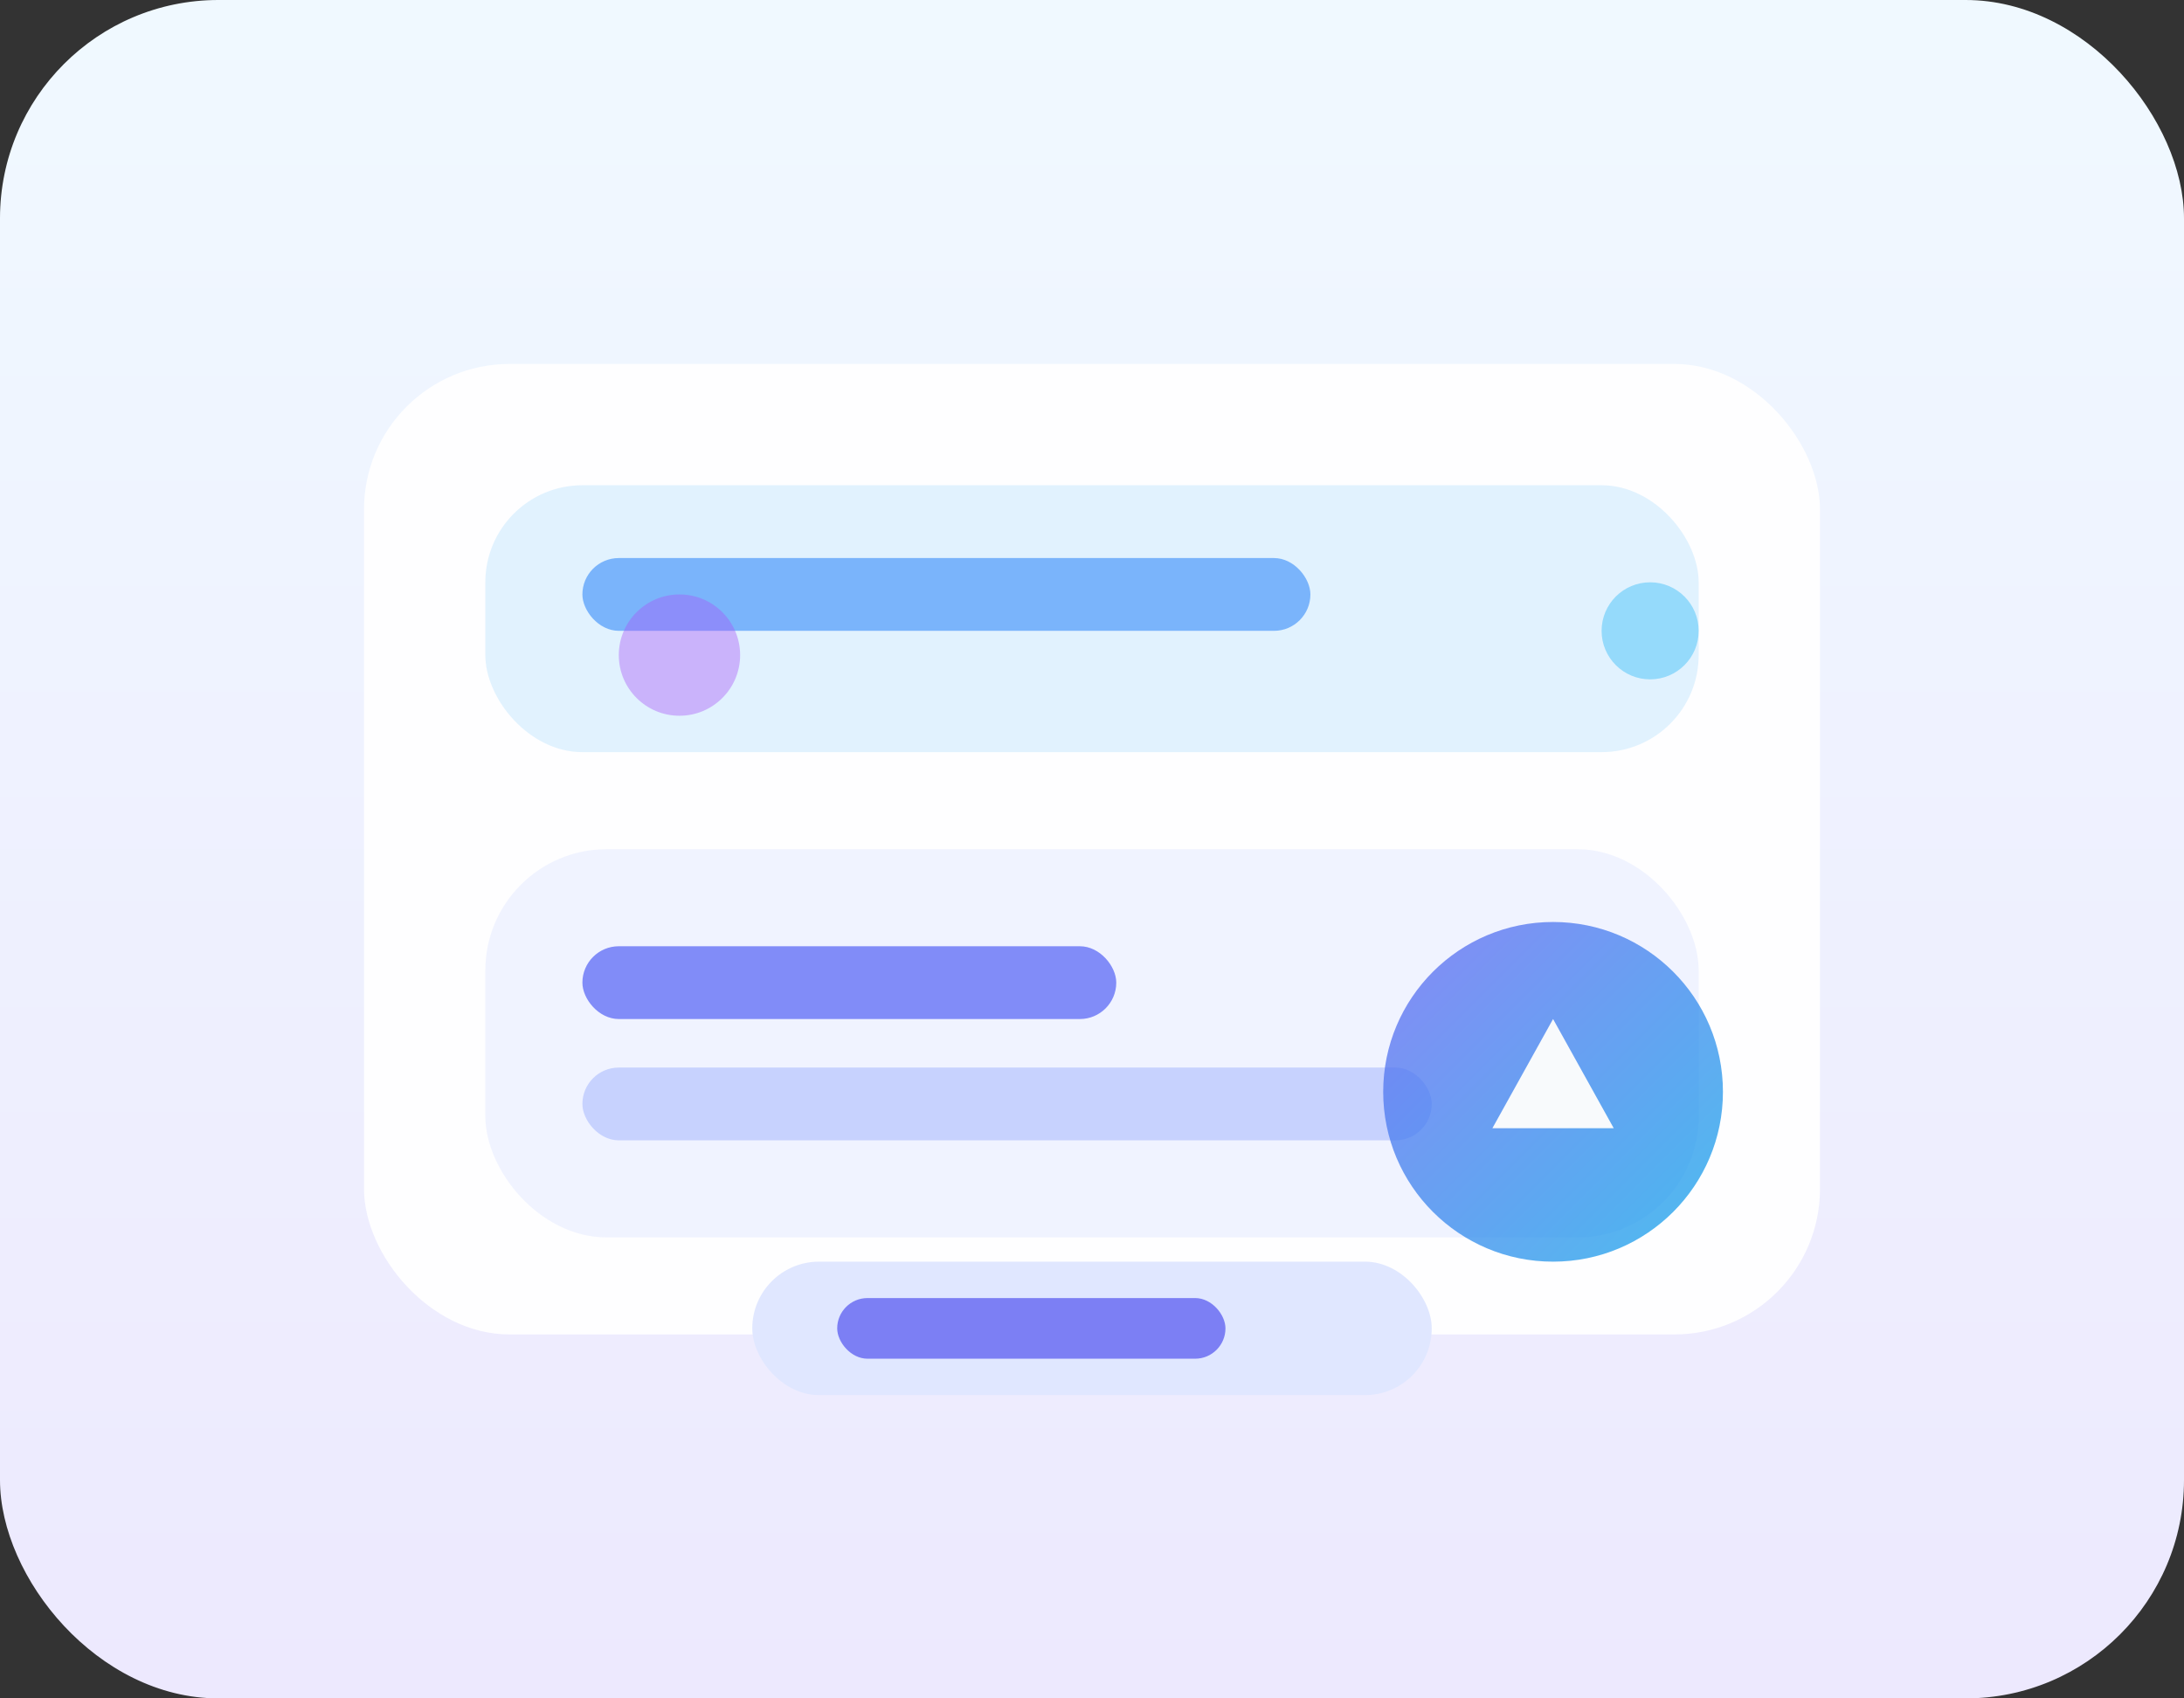 <svg width="360" height="280" viewBox="0 0 360 280" xmlns="http://www.w3.org/2000/svg">
  <rect x="0" y="0" width="360" height="280" fill="#333333" stroke="none"/>
  <defs>
    <linearGradient id="learnBg" x1="0%" y1="0%" x2="0%" y2="100%">
      <stop offset="0%" stop-color="#f0f9ff"/>
      <stop offset="100%" stop-color="#ede9fe"/>
    </linearGradient>
    <linearGradient id="badge" x1="0%" y1="0%" x2="100%" y2="100%">
      <stop offset="0%" stop-color="#6366f1"/>
      <stop offset="100%" stop-color="#0ea5e9"/>
    </linearGradient>
  </defs>
  <rect width="360" height="280" rx="36" fill="url(#learnBg)"/>
  <rect x="60" y="60" width="240" height="160" rx="24" fill="white" opacity="0.92"/>
  <rect x="80" y="80" width="200" height="44" rx="16" fill="#e0f2fe" opacity="0.95"/>
  <rect x="96" y="92" width="120" height="12" rx="6" fill="#60a5fa" opacity="0.8"/>
  <rect x="80" y="140" width="200" height="64" rx="20" fill="#eef2ff" opacity="0.9"/>
  <rect x="96" y="156" width="88" height="12" rx="6" fill="#818cf8"/>
  <rect x="96" y="176" width="140" height="12" rx="6" fill="#c7d2fe"/>
  <circle cx="256" cy="180" r="28" fill="url(#badge)" opacity="0.75"/>
  <path d="M256 168l10 18h-20l10-18z" fill="#f8fafc"/>
  <rect x="124" y="208" width="112" height="22" rx="11" fill="#e0e7ff"/>
  <rect x="138" y="214" width="64" height="10" rx="5" fill="#6366f1" opacity="0.8"/>
  <circle cx="112" cy="108" r="10" fill="#a855f7" opacity="0.4"/>
  <circle cx="272" cy="104" r="8" fill="#38bdf8" opacity="0.45"/>
</svg>
